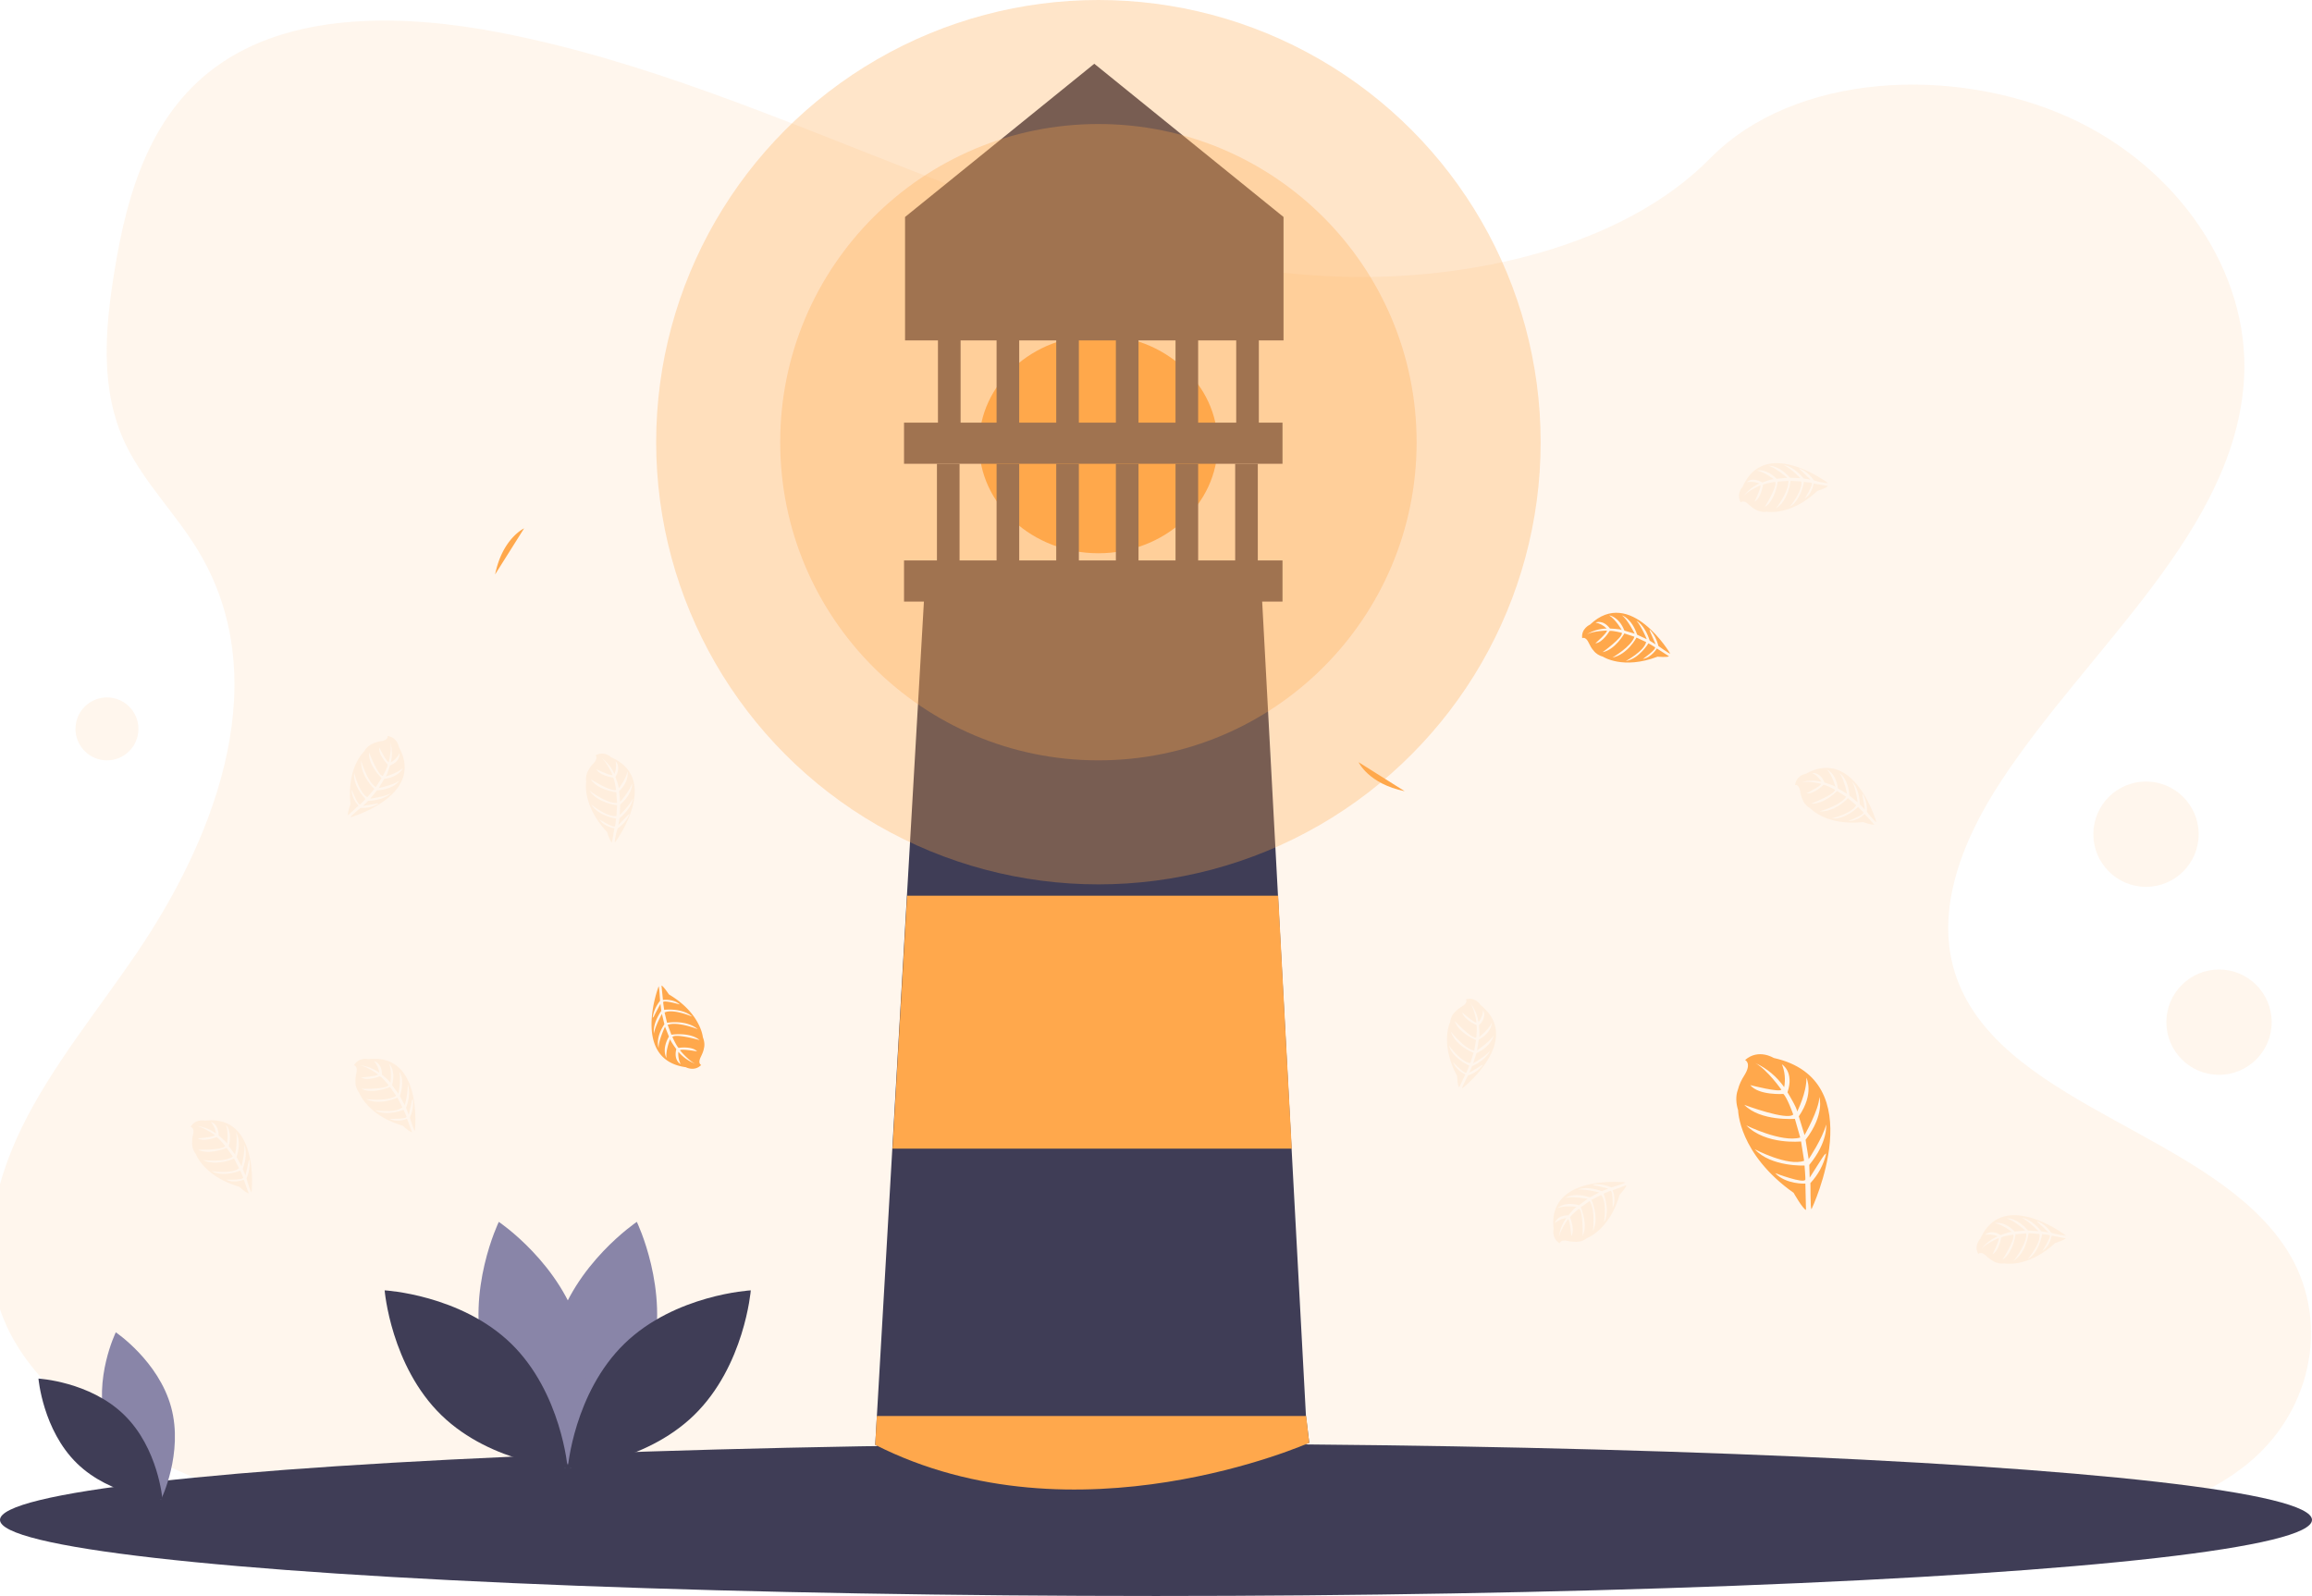 <svg xmlns="http://www.w3.org/2000/svg" width="1124" height="776"><style><![CDATA[.G{enable-background:new}.H{opacity:.1}.I{fill:#ffa84c}.J{fill:#3f3d56}]]></style><g class="I G"><path d="M650.7 134.5c-72.3-2.5-141.2-25.9-206.9-51.4s-131-53.9-201.5-67.4C196.9 7 144.9 5.8 108.4 30.1 73.2 53.5 61.8 93.9 55.7 131.5c-4.6 28.2-7.3 57.9 5.3 84.4 8.8 18.3 24.3 33.8 35 51.3 37.4 61.1 11 136.5-29.6 196.3-19 28-41.1 54.7-55.7 84.5s-21.4 64-8.5 94.4c12.7 30.1 43 52.8 75.9 68.7 66.6 32.3 145.2 41.5 221.9 46.8 169.6 11.6 340.2 6.6 510.3 1.5 62.9-1.9 126.2-3.8 188.1-13.5 34.4-5.4 69.9-14 94.9-34.7 31.7-26.3 39.6-70.8 18.3-103.8-35.6-55.3-134.1-69-159-128.4-13.7-32.7.4-69 20.3-99.3 42.7-65 114.3-122 118.1-196.3 2.6-51-31.8-102.1-85.1-126.3C950 31.9 872.6 35.1 831.4 77c-42.4 43.1-116.9 59.7-180.7 57.5z" class="H"/><circle cx="52" cy="354.4" r="15.3" class="H"/><circle cx="1043.3" cy="405.6" r="25.6" class="H"/><circle cx="1078.8" cy="497" r="25.6" class="H"/></g><ellipse cx="562" cy="739" rx="562" ry="37" class="J"/><ellipse cx="534" cy="216" rx="58" ry="53" class="I"/><path d="M636.5 701.5s-123.5 49.5-211 1l.8-14 23.1-400h164l21.5 400 1.6 13z" class="J"/><path d="M636.5 701.5s-113.5 50.5-211 1l.8-14H635l1.5 13zm-8.5-143H433.9l7.1-123h180.4z" class="I"/><g class="J"><path d="M439.5 272.5h184v20h-184zm0-67h184v20h-184z"/><path d="M455.5 225.5h11v52h-11zm29 0h11v52h-11zm29 0h11v52h-11zm29 0h11v52h-11zm29 0h11v52h-11zm-87-79.5h11v68.5h-11zm29 0h11v68.5h-11zm29 0h11v68.5h-11zm29 0h11v68.5h-11zm29 79.5h11v52h-11zM456 154h11v61h-11zm145 0h11v61h-11z"/><path d="M624 165.5H440v-60L532 31l92 74.5z"/></g><g class="I G"><circle cx="534" cy="215" r="154.7" opacity=".3"/><circle cx="534" cy="215" r="215" opacity=".3"/></g><path d="M51.4 692.7c6.1 22.5 26.9 36.4 26.9 36.4s11-22.5 4.9-44.9-26.9-36.4-26.9-36.4-11 22.5-4.9 44.9z" fill="#8985a8"/><path d="M60.3 687.9C77 704.1 79 729.1 79 729.1s-25-1.4-41.6-17.6-18.7-41.2-18.7-41.2 25 1.4 41.6 17.6z" class="J"/><g fill="#8985a8"><path d="M316.8 660.4c-9 33.1-39.6 53.6-39.6 53.6s-16.2-33.2-7.2-66.3 39.6-53.6 39.6-53.6 16.1 33.2 7.2 66.3z"/><path d="M235.3 660.4c9 33.1 39.6 53.6 39.6 53.6s16.2-33.2 7.2-66.3-39.6-53.6-39.6-53.6-16.1 33.2-7.2 66.3z"/></g><g class="J"><path d="M248.5 653.3C273 677.2 276 714 276 714s-36.8-2-61.4-25.9-27.6-60.7-27.6-60.7 36.9 2 61.5 25.9z"/><path d="M303.6 653.3C279 677.2 276 714 276 714s36.8-2 61.4-25.9 27.6-60.7 27.6-60.7-36.8 2-61.4 25.9z"/></g><g class="I"><path d="M1004.3 600.7s-30.4-23.1-41.5 1.5c0 0-3.4 3.5-1 7.5 0 0 1.2-1.6 4 1.1 1 1 2.1 1.7 3.3 2.4 1.6 1 3.5 1.3 5.4 1.1 0 0 11.4 2.3 24.6-9.9 0 0 4.7-1.5 5.1-2.3l-6.8-1.3s-.7 5.1-4.4 7.3c0 0 4.4-7 3.4-7.5-.3-.2-3.6-.5-3.6-.5s-1.3 8.9-7 12.1c0 0 6.5-7.7 5.7-12.2l-5.3-.4s-.9 9.3-7.2 13.4c0 0 6.5-8.3 6.1-13.3l-5.2.4s-1.1 9.1-6.4 12.4c0 0 6.5-10.2 5.2-12.2 0 0-4.7.7-5.8 1.4 0 0-1 6.5-4.2 8.1 0 0 3.6-7.3 2.9-7.8 0 0-5.9 2.5-8.3 5.3 2-2.8 4.8-4.8 7.9-6.2-2-.8-4-1-6.1-.7 0 0 2.6-2.9 7.5.1 0 0 4.7-1.7 5.5-1.5 0 0-4.5-3.6-8.3-4.3 0 0 4.6-1.2 9.6 4.1l5.2-.5s-5.7-5.1-9.1-5.9c0 0 4.9-.6 10.4 5.9l5.1.3s-4.6-4.7-8.1-6.5c0 0 4.6.4 9.5 6.6l3.4.5s-3.4-3.4-4.5-4.3-.9-1.2-.9-1.2c2.8 1.2 5.2 3.2 6.8 5.7 0 .1 7 1.7 7.1 1.3zm-214.2-25.8s-37.9-4.2-34.8 22.6c0 0-1.1 4.7 3 7 0 0 .2-2 4-1.1 1.3.3 2.7.4 4.1.4 1.9 0 3.7-.7 5.1-1.8 0 0 10.9-3.9 15.9-21.1 0 0 3.3-3.6 3.2-4.6l-6.6 2.4s2 4.7 0 8.5c0 0 .2-8.3-1-8.2-.3 0-3.4 1.4-3.4 1.4s3.4 8.3.2 14c0 0 1.6-9.9-1.4-13.4l-4.7 2.4s4 8.5.7 15.2c0 0 1.3-10.4-1.6-14.6l-4.3 3s3.7 8.4.9 13.9c0 0 .3-12.1-1.8-13.2 0 0-3.7 3-4.3 4.2 0 0 2.5 6.1.6 9.1 0 0-.7-8.1-1.6-8.2 0 0-3.8 5.2-4.4 8.8.3-3.4 1.6-6.6 3.6-9.4-2.1.3-4 1.2-5.6 2.5 0 0 .8-3.8 6.6-3.8 0 0 3.2-3.9 4-4.1 0 0-5.7-.8-9.3.6 0 0 3.3-3.4 10.4-1.4l4.2-3.1s-7.5-1.4-10.8-.4c0 0 3.9-3 11.9-.3l4.5-2.4s-6.4-1.7-10.3-1.4c0 0 4.2-2 11.6.8l3.2-1.3s-4.7-1.2-6.1-1.4-1.4-.6-1.4-.6c3-.3 6.1.2 8.8 1.4.2.2 7-2 6.9-2.4zm98.5-340.1s-30.5-22.8-41.4 1.9c0 0-3.3 3.4-.9 7.6 0 0 1.1-1.6 4 1.1 1 .9 2.1 1.8 3.3 2.4 1.6.9 3.5 1.3 5.4 1 0 0 11.4 2.2 24.5-10.1 0 0 4.7-1.5 5.1-2.4l-6.9-1.2s-.7 5.1-4.3 7.3c0 0 4.4-7.1 3.3-7.6-.2-.1-3.7-.5-3.7-.5s-1.3 8.8-6.9 12.1c0 0 6.4-7.7 5.6-12.3l-5.2-.3s-.9 9.4-7.1 13.4c0 0 6.4-8.3 6-13.4l-5.2.4s-1 9.1-6.3 12.4c0 0 6.4-10.3 5.1-12.3 0 0-4.7.7-5.9 1.4 0 0-.9 6.5-4.1 8.2 0 0 3.5-7.4 2.8-7.9 0 0-5.9 2.5-8.3 5.4 2-2.7 4.7-4.9 7.8-6.3-1.9-.8-4.1-1-6.1-.6 0 0 2.5-2.9 7.6.1 0 0 4.7-1.8 5.5-1.6 0 0-4.5-3.6-8.3-4.2 0 0 4.5-1.3 9.7 4l5.2-.5s-5.8-5-9.1-5.8c0 0 4.8-.6 10.4 5.8l5.1.2s-4.6-4.7-8.1-6.4c0 0 4.6.4 9.6 6.5l3.4.6-4.5-4.3c-1-.9-.9-1.2-.9-1.2a16 16 0 0 1 6.9 5.7c-.1.3 6.8 1.9 6.9 1.4zm23.6 164.9s-10.5-36.6-34.2-23.5c0 0-4.7.7-5.3 5.5 0 0 1.9-.6 2.5 3.2.2 1.4.6 2.7 1.2 4 .7 1.7 2 3.2 3.7 4.1 0 0 7.7 8.6 25.6 6.7 0 0 4.6 1.6 5.5 1.2l-4.7-5.1s-3.6 3.6-7.8 3.3c0 0 7.8-3 7.2-4.1-.1-.2-2.6-2.6-2.6-2.6s-6.3 6.3-12.8 5.5c0 0 9.7-2.3 11.9-6.4l-4-3.4s-6.4 6.9-13.8 6.4c0 0 10.1-2.8 12.9-7.1l-4.4-2.8s-6.3 6.6-12.5 6.1c0 0 11.3-4.4 11.5-6.7 0 0-4.2-2.3-5.6-2.4 0 0-4.7 4.7-8.2 4.1 0 0 7.3-3.7 7-4.6 0 0-6.2-1.6-9.8-.7a18.88 18.88 0 0 1 10-.3c-1.1-1.8-2.6-3.3-4.5-4.2 0 0 3.8-.8 6 4.6 0 0 4.8 1.4 5.3 2.1 0 0-1.5-5.6-4.1-8.4 0 0 4.4 1.7 5.3 9.1l4.5 2.7s-1.6-7.5-3.7-10.1c0 0 4.2 2.4 4.8 10.9l4 3.3s-.8-6.6-2.6-10c0 0 3.4 3.1 3.7 11l2.4 2.5s-.7-4.8-1-6.1 0-1.5 0-1.5c1.5 2.7 2.2 5.7 2 8.7-.3-.2 4.2 5.2 4.6 5z" class="G H"/><path d="M812 317.8s-19.4-32.8-39-14.1c0 0-4.4 1.9-3.8 6.6 0 0 1.7-1.1 3.3 2.5.6 1.3 1.3 2.5 2.2 3.5 1.1 1.5 2.8 2.5 4.6 3 0 0 9.7 6.4 26.5 0 0 0 4.9.4 5.6-.2l-5.9-3.8s-2.6 4.4-6.8 5.1c0 0 6.8-4.8 5.9-5.7-.2-.2-3.2-1.9-3.2-1.9s-4.6 7.6-11 8.6c0 0 8.8-4.7 9.9-9.2l-4.7-2.2s-4.4 8.3-11.7 9.7c0 0 9.1-5.2 10.7-10.1l-4.9-1.6s-4.5 8-10.6 9.1c0 0 9.9-7.1 9.4-9.4 0 0-4.6-1.2-6-.9 0 0-3.3 5.7-6.9 6 0 0 6.1-5.4 5.6-6.2 0 0-6.4.1-9.7 1.8 2.9-1.8 6.2-2.7 9.6-2.8-1.5-1.5-3.4-2.5-5.4-2.9 0 0 3.5-1.7 7 2.9 0 0 5 .2 5.7.7 0 0-2.8-5-6.1-7.1 0 0 4.7.5 7.4 7.4l5 1.5s-3.4-6.9-6.2-8.9c0 0 4.7 1.3 7.4 9.4l4.7 2.2s-2.5-6.1-5-9c0 0 4.1 2.1 6.4 9.7l2.9 1.8-2.5-5.7c-.6-1.3-.4-1.5-.4-1.5 2.1 2.2 3.5 4.9 4.2 7.9-.2 0 5.6 4.1 5.8 3.8zm-151.5 52.8s4.8 10.5 22.4 14.1"/><path d="M201.7 549.8s4.2-37.9-22.6-34.8c0 0-4.7-1.1-7 3 0 0 2 .2 1.1 4-.3 1.4-.4 2.7-.4 4.1 0 1.9.7 3.7 1.8 5.2 0 0 3.9 10.9 21.1 16 0 0 3.7 3.3 4.6 3.2l-2.4-6.5s-4.7 2-8.5 0c0 0 8.3.2 8.2-1 0-.3-1.4-3.4-1.4-3.4s-8.3 3.4-14 .2c0 0 9.9 1.6 13.4-1.4l-2.4-4.7s-8.5 4-15.2.7c0 0 10.4 1.3 14.6-1.6l-3-4.3s-8.4 3.7-13.9.9c0 0 12.1.3 13.2-1.8 0 0-3-3.7-4.2-4.3 0 0-6.1 2.5-9.1.6 0 0 8.1-.7 8.2-1.5 0 0-5.2-3.8-8.8-4.4 3.4.3 6.6 1.6 9.4 3.6-.3-2.1-1.2-4-2.5-5.6 0 0 3.8.7 3.8 6.5 0 0 3.9 3.2 4.1 4 0 0 .8-5.7-.6-9.3 0 0 3.4 3.3 1.4 10.4l3.1 4.2s1.4-7.5.4-10.8c0 0 3 3.9.3 11.9l2.4 4.5s1.7-6.4 1.4-10.3c0 0 2 4.2-.8 11.6l1.3 3.2s1.2-4.7 1.4-6.1.6-1.4.6-1.4a15.66 15.66 0 0 1-1.4 8.8c-.2-.1 2 6.7 2.4 6.6zm-79.4 29.9s4.2-37.9-22.6-34.8c0 0-4.7-1.1-7 3 0 0 2 .2 1.1 4-.3 1.3-.4 2.7-.4 4.1 0 1.9.7 3.7 1.8 5.1 0 0 3.9 10.9 21.1 15.9 0 0 3.6 3.3 4.6 3.2l-2.4-6.6s-4.7 2-8.5 0c0 0 8.3.2 8.2-1 0-.3-1.4-3.4-1.4-3.4s-8.3 3.4-14 .2c0 0 9.9 1.6 13.4-1.4l-2.4-4.7s-8.5 4-15.2.7c0 0 10.4 1.3 14.6-1.6l-3-4.3s-8.4 3.7-13.9.9c0 0 12.1.3 13.2-1.8 0 0-3-3.7-4.2-4.3 0 0-6.1 2.5-9.1.6 0 0 8.1-.7 8.2-1.6 0 0-5.2-3.8-8.8-4.4 3.4.3 6.6 1.6 9.4 3.6-.3-2.1-1.2-4-2.5-5.6 0 0 3.8.8 3.8 6.6 0 0 3.9 3.2 4.1 4 0 0 .8-5.7-.6-9.3 0 0 3.4 3.3 1.4 10.4l3.1 4.2s1.4-7.5.4-10.8c0 0 3 3.9.3 11.9l2.4 4.5s1.7-6.4 1.4-10.3c0 0 2 4.2-.8 11.6l1.3 3.2s1.2-4.7 1.4-6.1.6-1.4.6-1.4c.3 3-.2 6.1-1.4 8.8-.2.2 2 7 2.4 6.9zM299 409.6s22.8-30.5-1.9-41.4c0 0-3.4-3.3-7.6-.9 0 0 1.6 1.1-1.1 4-.9 1-1.8 2.1-2.4 3.3-.9 1.6-1.3 3.5-1 5.4 0 0-2.2 11.4 10.1 24.5 0 0 1.5 4.7 2.4 5.1l1.2-6.9s-5.1-.7-7.3-4.3c0 0 7.1 4.4 7.6 3.3.1-.2.5-3.7.5-3.7s-8.8-1.3-12.1-6.9c0 0 7.7 6.4 12.3 5.6l.3-5.2s-9.4-.9-13.4-7.1c0 0 8.3 6.4 13.4 6l-.4-5.2s-9.1-1-12.4-6.3c0 0 10.3 6.4 12.3 5.1 0 0-.7-4.7-1.4-5.9 0 0-6.5-.9-8.2-4.1 0 0 7.4 3.5 7.9 2.8 0 0-2.5-5.9-5.4-8.3 2.7 2 4.9 4.7 6.3 7.8.8-1.9 1-4.1.6-6.1 0 0 2.9 2.5-.1 7.6 0 0 1.8 4.7 1.6 5.5 0 0 3.6-4.5 4.2-8.3 0 0 1.3 4.5-4 9.7l.5 5.2s5-5.8 5.8-9.1c0 0 .6 4.8-5.8 10.4l-.2 5.1s4.7-4.6 6.4-8.1c0 0-.4 4.6-6.5 9.6l-.6 3.4 4.3-4.5c.9-1 1.2-.9 1.2-.9a16 16 0 0 1-5.7 6.9c-.3-.1-1.9 6.8-1.4 6.9zm-128.6-12.2s36.6-10.5 23.5-34.2c0 0-.7-4.7-5.5-5.3 0 0 .6 1.9-3.2 2.5-1.4.2-2.7.6-4 1.2-1.7.7-3.2 2-4.1 3.7 0 0-8.6 7.7-6.7 25.6 0 0-1.6 4.6-1.2 5.5l5.1-4.7s-3.6-3.6-3.3-7.8c0 0 3 7.8 4.1 7.2.2-.1 2.6-2.6 2.6-2.6s-6.3-6.3-5.5-12.8c0 0 2.3 9.7 6.4 11.9l3.4-4s-6.9-6.4-6.4-13.8c0 0 2.8 10.1 7.1 12.9l2.8-4.4s-6.6-6.3-6.1-12.5c0 0 4.4 11.3 6.7 11.5 0 0 2.3-4.2 2.4-5.6 0 0-4.7-4.7-4.1-8.2 0 0 3.7 7.3 4.6 7 0 0 1.6-6.2.7-9.8a18.88 18.88 0 0 1 .3 10c1.8-1.1 3.3-2.6 4.2-4.5 0 0 .8 3.8-4.6 6 0 0-1.4 4.8-2.1 5.3 0 0 5.6-1.5 8.4-4.1 0 0-1.7 4.4-9.1 5.3l-2.7 4.5s7.5-1.6 10.1-3.7c0 0-2.4 4.2-10.9 4.8l-3.3 4s6.6-.8 10-2.6c0 0-3.1 3.4-11 3.7l-2.5 2.4s4.8-.7 6.1-1 1.5 0 1.5 0c-2.7 1.5-5.7 2.2-8.7 2 .2-.3-5.2 4.2-5 4.6z" class="G H"/><path d="M320.2 479.6s-13.6 35.6 13.2 39.3c0 0 4.2 2.3 7.5-1.1 0 0-1.9-.6-.1-4.1.6-1.3 1.2-2.6 1.4-3.9.5-1.8.2-3.7-.5-5.5 0 0-1-11.6-16.5-20.8 0 0-2.7-4.1-3.6-4.3l.7 7s5.1-.7 8.2 2.2c0 0-8-2.3-8.1-1.1 0 .3.5 3.7.5 3.7s8.8-1.1 13.6 3.3c0 0-9.2-4-13.4-2l1.2 5s9.2-1.7 14.9 3.1c0 0-9.7-3.9-14.6-2.1l1.8 4.8s9.1-1.4 13.7 2.6c0 0-11.7-3.3-13.2-1.5 0 0 1.9 4.3 3 5.3 0 0 6.5-1 9 1.7 0 0-8-1.4-8.3-.5 0 0 4.1 5 7.4 6.5-3.2-1.2-6-3.2-8.2-5.8a11.13 11.13 0 0 0 1.1 6s-3.5-1.7-2.1-7.3c0 0-3-4-3-4.9 0 0-2.2 5.3-1.8 9.2 0 0-2.5-4 1.2-10.4l-1.9-4.8s-3.3 7-3.1 10.4c0 0-1.9-4.5 2.8-11.6l-1.2-5s-3.2 5.7-3.9 9.5c0 0-.9-4.5 3.6-11l-.4-3.4s-2.3 4.2-2.9 5.5-.9 1.2-.9 1.2c.4-3 1.7-5.8 3.6-8.2 0 .1-.4-7-.7-7zm-65.4-222.7s-10.5 4.8-14.1 22.4"/><path d="M710.9 529.2s30-23.5 8.9-40.5c0 0-2.4-4.1-7.1-2.8 0 0 1.3 1.5-2 3.5-1.2.7-2.3 1.6-3.3 2.6a8.43 8.43 0 0 0-2.4 5s-5.1 10.4 3.4 26.2c0 0 .2 4.9 1 5.5l3-6.3s-4.7-2-6-6c0 0 5.7 6.1 6.5 5.1.1-.2 1.4-3.4 1.4-3.4s-8.2-3.5-9.9-9.8c0 0 5.8 8.1 10.4 8.6l1.6-5s-8.8-3.3-11.1-10.4c0 0 6.4 8.3 11.4 9.3l.9-5.1s-8.5-3.4-10.4-9.3c0 0 8.3 8.8 10.5 8.1 0 0 .5-4.8.1-6.1 0 0-6.1-2.6-6.9-6.1 0 0 6.2 5.4 6.9 4.8 0 0-.9-6.3-3-9.3 2.2 2.7 3.5 5.8 4 9.2 1.3-1.7 2.1-3.7 2.2-5.8 0 0 2.2 3.2-2 7.3 0 0 .5 5 .1 5.7 0 0 4.6-3.5 6.2-7 0 0 .1 4.7-6.4 8.3l-.8 5.2s6.3-4.3 8-7.2c0 0-.6 4.8-8.3 8.6l-1.6 4.9s5.8-3.2 8.3-6.2c0 0-1.6 4.3-8.8 7.6l-1.4 3.2 5.3-3.2c1.1-.8 1.4-.6 1.4-.6-1.9 2.4-4.5 4.2-7.3 5.1.1-.2-3.2 6-2.8 6.3z" class="G H"/><path d="M880.7 587.9s29.9-62.8-18.4-73.5c0 0-7.4-4.7-13.9 1 0 0 3.4 1.5-.4 7.5-1.4 2.2-2.5 4.5-3.1 6.9-1.2 3.2-.9 6.8.1 10 0 0 .2 21.2 27 40.2 0 0 4.4 7.8 6 8.3l-.3-12.8s-9.3.5-14.7-5.1c0 0 14.2 5.4 14.7 3.1.1-.5-.4-6.8-.4-6.8s-16.2.8-24.2-7.9c0 0 16.1 8.5 24 5.6l-1.5-9.4s-17.1 1.8-26.6-7.8c0 0 17.2 8.5 26.2 5.9l-2.6-9.1s-16.7 1.3-24.6-6.8c0 0 20.8 7.8 23.8 4.7 0 0-2.9-8.2-4.8-10 0 0-12 .8-16.1-4.3 0 0 14.4 3.7 15.1 2.2 0 0-6.7-9.6-12.6-12.9 5.7 2.6 10.4 6.6 14 11.7.7-3.8.3-7.7-1.1-11.1 0 0 6.1 3.6 2.7 13.6 0 0 4.8 7.8 4.7 9.4 0 0 4.7-9.3 4.5-16.5 0 0 4 7.6-3.7 18.8l2.8 9.1s7-12.2 7.2-18.5c0 0 2.8 8.4-6.7 20.8l1.5 9.4s6.7-10 8.5-16.8c0 0 1 8.4-8.2 19.6l.2 6.2 6.1-9.6c1.4-2.2 1.9-2.1 1.9-2.1-1.2 5.4-3.9 10.3-7.7 14.4.2-.3-.1 12.7.6 12.6z"/></g></svg>